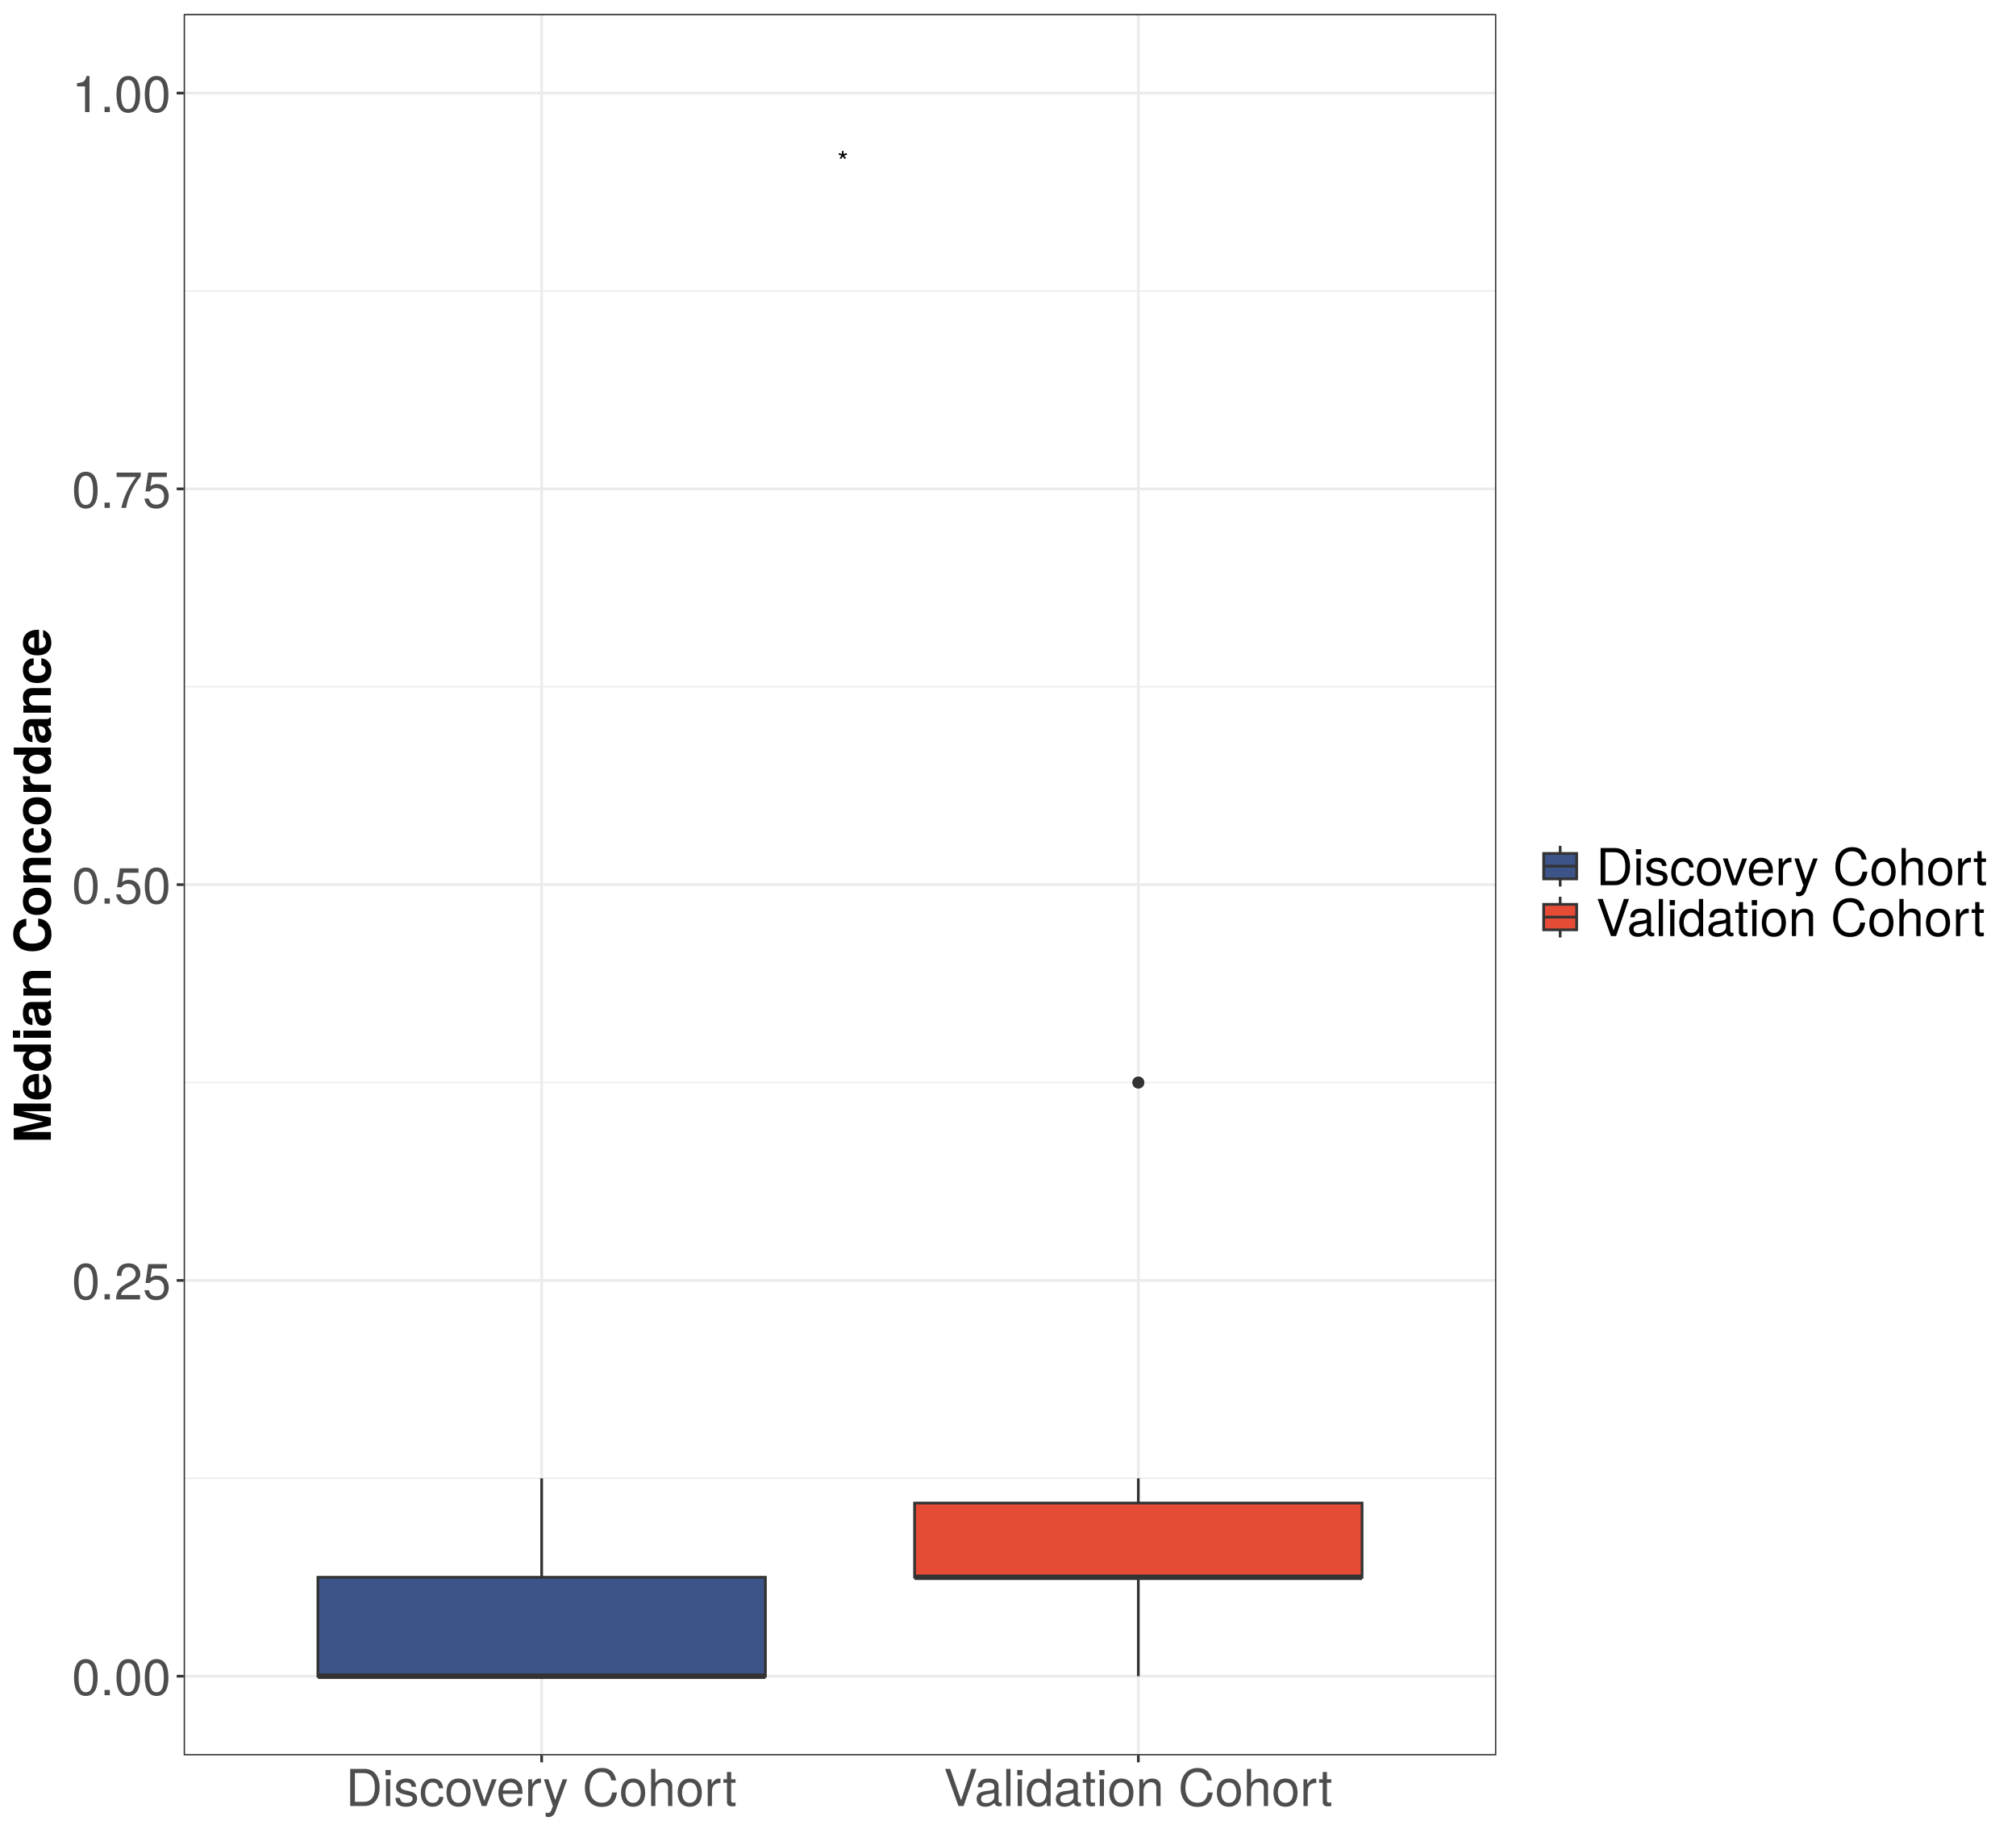 <?xml version="1.0" encoding="UTF-8"?>
<svg xmlns="http://www.w3.org/2000/svg" xmlns:xlink="http://www.w3.org/1999/xlink" width="792pt" height="720pt" viewBox="0 0 792 720" version="1.1">
<defs>
<g>
<symbol overflow="visible" id="glyph0-0">
<path style="stroke:none;" d=""/>
</symbol>
<symbol overflow="visible" id="glyph0-1">
<path style="stroke:none;" d="M 3.797 -6.578 L 3.578 -7.234 L 2.406 -6.812 L 2.406 -8.047 L 1.766 -8.047 L 1.766 -6.812 L 0.656 -7.234 L 0.438 -6.578 L 1.641 -6.25 L 0.875 -5.266 L 1.422 -4.875 L 2.125 -5.906 L 2.812 -4.875 L 3.375 -5.266 L 2.594 -6.25 Z M 3.797 -6.578 "/>
</symbol>
<symbol overflow="visible" id="glyph1-0">
<path style="stroke:none;" d=""/>
</symbol>
<symbol overflow="visible" id="glyph1-1">
<path style="stroke:none;" d="M 10.141 -6.812 C 10.141 -11.734 8.578 -14.188 5.5 -14.188 C 2.438 -14.188 0.859 -11.703 0.859 -6.938 C 0.859 -2.156 2.453 0.297 5.5 0.297 C 8.5 0.297 10.141 -2.156 10.141 -6.812 Z M 8.344 -6.984 C 8.344 -2.953 7.422 -1.156 5.453 -1.156 C 3.594 -1.156 2.656 -3.047 2.656 -6.922 C 2.656 -10.797 3.594 -12.625 5.5 -12.625 C 7.406 -12.625 8.344 -10.781 8.344 -6.984 Z M 8.344 -6.984 "/>
</symbol>
<symbol overflow="visible" id="glyph1-2">
<path style="stroke:none;" d="M 3.812 0 L 3.812 -2.078 L 1.734 -2.078 L 1.734 0 Z M 3.812 0 "/>
</symbol>
<symbol overflow="visible" id="glyph1-3">
<path style="stroke:none;" d="M 10.219 -10.016 C 10.219 -12.422 8.359 -14.188 5.688 -14.188 C 2.781 -14.188 1.094 -12.703 1 -9.266 L 2.766 -9.266 C 2.906 -11.641 3.875 -12.641 5.625 -12.641 C 7.219 -12.641 8.422 -11.5 8.422 -9.984 C 8.422 -8.859 7.766 -7.906 6.5 -7.188 L 4.656 -6.141 C 1.703 -4.453 0.844 -3.125 0.688 0 L 10.125 0 L 10.125 -1.734 L 2.656 -1.734 C 2.844 -2.906 3.484 -3.641 5.219 -4.656 L 7.219 -5.734 C 9.203 -6.797 10.219 -8.281 10.219 -10.016 Z M 10.219 -10.016 "/>
</symbol>
<symbol overflow="visible" id="glyph1-4">
<path style="stroke:none;" d="M 10.266 -4.703 C 10.266 -7.5 8.406 -9.344 5.688 -9.344 C 4.688 -9.344 3.875 -9.078 3.062 -8.484 L 3.625 -12.141 L 9.516 -12.141 L 9.516 -13.875 L 2.203 -13.875 L 1.141 -6.453 L 2.766 -6.453 C 3.578 -7.438 4.266 -7.781 5.359 -7.781 C 7.266 -7.781 8.453 -6.562 8.453 -4.453 C 8.453 -2.422 7.281 -1.266 5.359 -1.266 C 3.812 -1.266 2.875 -2.047 2.453 -3.641 L 0.703 -3.641 C 1.281 -0.812 2.875 0.297 5.406 0.297 C 8.266 0.297 10.266 -1.703 10.266 -4.703 Z M 10.266 -4.703 "/>
</symbol>
<symbol overflow="visible" id="glyph1-5">
<path style="stroke:none;" d="M 10.406 -12.406 L 10.406 -13.875 L 0.922 -13.875 L 0.922 -12.141 L 8.578 -12.141 C 5.766 -8.578 3.766 -4.438 2.766 0 L 4.641 0 C 5.422 -4.578 7.422 -8.859 10.406 -12.406 Z M 10.406 -12.406 "/>
</symbol>
<symbol overflow="visible" id="glyph1-6">
<path style="stroke:none;" d="M 6.938 0 L 6.938 -14.188 L 5.781 -14.188 C 5.156 -12 4.766 -11.703 2.047 -11.359 L 2.047 -10.094 L 5.188 -10.094 L 5.188 0 Z M 6.938 0 "/>
</symbol>
<symbol overflow="visible" id="glyph1-7">
<path style="stroke:none;" d="M 13.344 -7.297 C 13.344 -11.812 11.094 -14.578 7.406 -14.578 L 1.781 -14.578 L 1.781 0 L 7.406 0 C 11.078 0 13.344 -2.766 13.344 -7.297 Z M 11.484 -7.281 C 11.484 -3.594 9.953 -1.641 7.078 -1.641 L 3.641 -1.641 L 3.641 -12.938 L 7.078 -12.938 C 9.953 -12.938 11.484 -11 11.484 -7.281 Z M 11.484 -7.281 "/>
</symbol>
<symbol overflow="visible" id="glyph1-8">
<path style="stroke:none;" d="M 3.062 0 L 3.062 -10.484 L 1.406 -10.484 L 1.406 0 Z M 3.281 -12.062 L 3.281 -14.141 L 1.203 -14.141 L 1.203 -12.062 Z M 3.281 -12.062 "/>
</symbol>
<symbol overflow="visible" id="glyph1-9">
<path style="stroke:none;" d="M 9.188 -2.938 C 9.188 -4.5 8.297 -5.281 6.219 -5.781 L 4.625 -6.156 C 3.266 -6.484 2.688 -6.922 2.688 -7.656 C 2.688 -8.625 3.547 -9.234 4.906 -9.234 C 6.234 -9.234 6.953 -8.656 7 -7.562 L 8.766 -7.562 C 8.734 -9.625 7.375 -10.781 4.953 -10.781 C 2.516 -10.781 0.938 -9.516 0.938 -7.578 C 0.938 -5.938 1.781 -5.156 4.266 -4.562 L 5.812 -4.188 C 6.984 -3.906 7.438 -3.562 7.438 -2.797 C 7.438 -1.812 6.453 -1.234 5 -1.234 C 3.5 -1.234 2.656 -1.594 2.438 -3.203 L 0.688 -3.203 C 0.766 -0.781 2.125 0.297 4.859 0.297 C 7.5 0.297 9.188 -0.922 9.188 -2.938 Z M 9.188 -2.938 "/>
</symbol>
<symbol overflow="visible" id="glyph1-10">
<path style="stroke:none;" d="M 9.547 -3.594 L 7.859 -3.594 C 7.578 -1.922 6.719 -1.234 5.297 -1.234 C 3.453 -1.234 2.359 -2.656 2.359 -5.141 C 2.359 -7.766 3.438 -9.234 5.266 -9.234 C 6.656 -9.234 7.547 -8.422 7.734 -6.953 L 9.422 -6.953 C 9.219 -9.516 7.625 -10.781 5.281 -10.781 C 2.453 -10.781 0.625 -8.625 0.625 -5.141 C 0.625 -1.766 2.422 0.297 5.266 0.297 C 7.766 0.297 9.344 -1.203 9.547 -3.594 Z M 9.547 -3.594 "/>
</symbol>
<symbol overflow="visible" id="glyph1-11">
<path style="stroke:none;" d="M 10.203 -5.156 C 10.203 -8.781 8.453 -10.781 5.438 -10.781 C 2.5 -10.781 0.719 -8.766 0.719 -5.234 C 0.719 -1.719 2.484 0.297 5.453 0.297 C 8.406 0.297 10.203 -1.719 10.203 -5.156 Z M 8.453 -5.188 C 8.453 -2.719 7.297 -1.234 5.453 -1.234 C 3.594 -1.234 2.453 -2.703 2.453 -5.234 C 2.453 -7.766 3.594 -9.234 5.453 -9.234 C 7.344 -9.234 8.453 -7.781 8.453 -5.188 Z M 8.453 -5.188 "/>
</symbol>
<symbol overflow="visible" id="glyph1-12">
<path style="stroke:none;" d="M 9.719 -10.484 L 7.844 -10.484 L 4.875 -1.984 L 2.078 -10.484 L 0.203 -10.484 L 3.875 0 L 5.703 0 Z M 9.719 -10.484 "/>
</symbol>
<symbol overflow="visible" id="glyph1-13">
<path style="stroke:none;" d="M 10.266 -4.766 C 10.266 -6.281 10.141 -7.234 9.844 -8.016 C 9.156 -9.734 7.562 -10.781 5.594 -10.781 C 2.688 -10.781 0.797 -8.625 0.797 -5.188 C 0.797 -1.734 2.625 0.297 5.562 0.297 C 7.953 0.297 9.625 -1.062 10.047 -3.188 L 8.359 -3.188 C 7.906 -1.797 6.953 -1.234 5.625 -1.234 C 3.875 -1.234 2.578 -2.359 2.547 -4.766 Z M 8.484 -6.234 C 8.484 -6.234 8.484 -6.156 8.453 -6.125 L 2.578 -6.125 C 2.719 -7.984 3.906 -9.234 5.578 -9.234 C 7.219 -9.234 8.484 -7.875 8.484 -6.234 Z M 8.484 -6.234 "/>
</symbol>
<symbol overflow="visible" id="glyph1-14">
<path style="stroke:none;" d="M 6.422 -9.016 L 6.422 -10.719 C 6.141 -10.766 6 -10.781 5.781 -10.781 C 4.703 -10.781 3.875 -10.141 2.922 -8.578 L 2.922 -10.484 L 1.406 -10.484 L 1.406 0 L 3.062 0 L 3.062 -5.438 C 3.062 -7.797 3.844 -8.984 6.422 -9.016 Z M 6.422 -9.016 "/>
</symbol>
<symbol overflow="visible" id="glyph1-15">
<path style="stroke:none;" d="M 9.562 -10.484 L 7.766 -10.484 L 4.859 -2.312 L 2.188 -10.484 L 0.406 -10.484 L 3.938 0.047 L 3.297 1.703 C 3.016 2.438 2.688 2.719 1.953 2.719 C 1.719 2.719 1.438 2.688 1.078 2.594 L 1.078 4.094 C 1.422 4.281 1.766 4.359 2.203 4.359 C 3.375 4.359 4.344 3.703 4.906 2.203 Z M 9.562 -10.484 "/>
</symbol>
<symbol overflow="visible" id="glyph1-16">
<path style="stroke:none;" d=""/>
</symbol>
<symbol overflow="visible" id="glyph1-17">
<path style="stroke:none;" d="M 13.547 -5.312 L 11.625 -5.312 C 11.188 -2.562 10.016 -1.281 7.562 -1.281 C 4.656 -1.281 2.812 -3.5 2.812 -7.141 C 2.812 -10.875 4.578 -13.297 7.406 -13.297 C 9.688 -13.297 10.875 -12.281 11.344 -10.062 L 13.234 -10.062 C 12.656 -13.266 10.812 -14.938 7.625 -14.938 C 3.203 -14.938 0.953 -11.375 0.953 -7.125 C 0.953 -2.859 3.266 0.359 7.547 0.359 C 11.094 0.359 13.094 -1.516 13.547 -5.312 Z M 13.547 -5.312 "/>
</symbol>
<symbol overflow="visible" id="glyph1-18">
<path style="stroke:none;" d="M 9.719 0 L 9.719 -7.922 C 9.719 -9.688 8.453 -10.781 6.422 -10.781 C 4.938 -10.781 4.047 -10.312 3.062 -9.047 L 3.062 -14.578 L 1.406 -14.578 L 1.406 0 L 3.062 0 L 3.062 -5.781 C 3.062 -7.922 4.188 -9.312 5.906 -9.312 C 7.078 -9.312 8.062 -8.641 8.062 -7.266 L 8.062 0 Z M 9.719 0 "/>
</symbol>
<symbol overflow="visible" id="glyph1-19">
<path style="stroke:none;" d="M 5.078 0 L 5.078 -1.406 C 4.859 -1.344 4.594 -1.312 4.281 -1.312 C 3.562 -1.312 3.359 -1.516 3.359 -2.266 L 3.359 -9.125 L 5.078 -9.125 L 5.078 -10.484 L 3.359 -10.484 L 3.359 -13.359 L 1.703 -13.359 L 1.703 -10.484 L 0.281 -10.484 L 0.281 -9.125 L 1.703 -9.125 L 1.703 -1.516 C 1.703 -0.453 2.422 0.141 3.719 0.141 C 4.125 0.141 4.516 0.094 5.078 0 Z M 5.078 0 "/>
</symbol>
<symbol overflow="visible" id="glyph1-20">
<path style="stroke:none;" d="M 12.906 -14.578 L 10.922 -14.578 L 6.875 -2.234 L 2.594 -14.578 L 0.594 -14.578 L 5.844 0 L 7.844 0 Z M 12.906 -14.578 "/>
</symbol>
<symbol overflow="visible" id="glyph1-21">
<path style="stroke:none;" d="M 10.703 -0.047 L 10.703 -1.297 C 10.516 -1.266 10.438 -1.266 10.344 -1.266 C 9.766 -1.266 9.438 -1.562 9.438 -2.078 L 9.438 -7.922 C 9.438 -9.781 8.078 -10.781 5.5 -10.781 C 2.953 -10.781 1.406 -9.797 1.297 -7.375 L 2.984 -7.375 C 3.125 -8.656 3.875 -9.234 5.438 -9.234 C 6.938 -9.234 7.781 -8.688 7.781 -7.688 L 7.781 -7.234 C 7.781 -6.547 7.359 -6.234 6.047 -6.078 C 3.688 -5.781 3.312 -5.703 2.688 -5.438 C 1.453 -4.938 0.844 -4 0.844 -2.719 C 0.844 -0.812 2.156 0.297 4.281 0.297 C 5.625 0.297 6.922 -0.266 7.844 -1.234 C 8.016 -0.438 8.734 0.141 9.562 0.141 C 9.906 0.141 10.156 0.094 10.703 -0.047 Z M 7.781 -3.625 C 7.781 -2.125 6.266 -1.156 4.641 -1.156 C 3.344 -1.156 2.578 -1.625 2.578 -2.766 C 2.578 -3.859 3.312 -4.344 5.094 -4.594 C 6.859 -4.844 7.219 -4.922 7.781 -5.188 Z M 7.781 -3.625 "/>
</symbol>
<symbol overflow="visible" id="glyph1-22">
<path style="stroke:none;" d="M 3.016 0 L 3.016 -14.578 L 1.359 -14.578 L 1.359 0 Z M 3.016 0 "/>
</symbol>
<symbol overflow="visible" id="glyph1-23">
<path style="stroke:none;" d="M 9.906 0 L 9.906 -14.578 L 8.234 -14.578 L 8.234 -9.156 C 7.547 -10.219 6.422 -10.781 5.016 -10.781 C 2.297 -10.781 0.516 -8.688 0.516 -5.344 C 0.516 -1.797 2.266 0.297 5.078 0.297 C 6.516 0.297 7.516 -0.234 8.422 -1.547 L 8.422 0 Z M 8.234 -5.203 C 8.234 -2.781 7.078 -1.266 5.312 -1.266 C 3.484 -1.266 2.266 -2.797 2.266 -5.234 C 2.266 -7.688 3.484 -9.219 5.297 -9.219 C 7.094 -9.219 8.234 -7.625 8.234 -5.203 Z M 8.234 -5.203 "/>
</symbol>
<symbol overflow="visible" id="glyph1-24">
<path style="stroke:none;" d="M 9.734 0 L 9.734 -7.922 C 9.734 -9.656 8.438 -10.781 6.422 -10.781 C 4.859 -10.781 3.859 -10.188 2.938 -8.719 L 2.938 -10.484 L 1.406 -10.484 L 1.406 0 L 3.062 0 L 3.062 -5.781 C 3.062 -7.922 4.219 -9.312 5.922 -9.312 C 7.234 -9.312 8.078 -8.516 8.078 -7.266 L 8.078 0 Z M 9.734 0 "/>
</symbol>
<symbol overflow="visible" id="glyph2-0">
<path style="stroke:none;" d=""/>
</symbol>
<symbol overflow="visible" id="glyph2-1">
<path style="stroke:none;" d="M 0 -15.516 L -14.578 -15.516 L -14.578 -11 L -2.984 -8.438 L -14.578 -5.797 L -14.578 -1.312 L 0 -1.312 L 0 -4.312 L -11.359 -4.312 L 0 -6.938 L 0 -9.938 L -11.359 -12.516 L 0 -12.516 Z M 0 -15.516 "/>
</symbol>
<symbol overflow="visible" id="glyph2-2">
<path style="stroke:none;" d="M -5 -10.5 C -8.719 -10.5 -10.984 -8.625 -10.984 -5.438 C -10.984 -2.344 -8.875 -0.438 -5.266 -0.438 C -1.797 -0.438 0.188 -2.312 0.188 -5.375 C 0.188 -7.797 -0.922 -9.766 -3.047 -10.375 L -3.047 -7.625 C -2.266 -7.375 -1.953 -6.5 -1.953 -5.484 C -1.953 -4.156 -2.562 -3.312 -4.656 -3.234 L -4.656 -10.484 Z M -6.516 -7.578 L -6.516 -3.281 C -8.016 -3.453 -8.844 -4.156 -8.844 -5.406 C -8.844 -6.594 -8.062 -7.438 -6.516 -7.578 Z M -6.516 -7.578 "/>
</symbol>
<symbol overflow="visible" id="glyph2-3">
<path style="stroke:none;" d="M 0 -10.906 L -14.578 -10.906 L -14.578 -8.094 L -9.406 -8.094 C -10.484 -7.406 -10.984 -6.453 -10.984 -5.125 C -10.984 -2.547 -8.641 -0.578 -5.375 -0.578 C -2.312 -0.578 0.188 -2.266 0.188 -5.125 C 0.188 -6.453 -0.312 -7.406 -1.234 -8.094 L 0 -8.094 Z M -5.344 -8.094 C -3.375 -8.094 -2.156 -7.141 -2.156 -5.734 C -2.156 -4.344 -3.406 -3.375 -5.375 -3.375 C -7.375 -3.375 -8.641 -4.344 -8.641 -5.734 C -8.641 -7.156 -7.406 -8.094 -5.344 -8.094 Z M -5.344 -8.094 "/>
</symbol>
<symbol overflow="visible" id="glyph2-4">
<path style="stroke:none;" d="M 0 -4.141 L -10.797 -4.141 L -10.797 -1.344 L 0 -1.344 Z M -12.094 -4.188 L -14.906 -4.188 L -14.906 -1.375 L -12.094 -1.375 Z M -12.094 -4.188 "/>
</symbol>
<symbol overflow="visible" id="glyph2-5">
<path style="stroke:none;" d="M 0 -10.484 L -0.344 -10.484 C -0.797 -9.984 -1.094 -9.844 -1.656 -9.844 L -7.656 -9.844 C -9.859 -9.844 -10.984 -8.344 -10.984 -5.422 C -10.984 -2.5 -9.734 -0.984 -7.234 -0.797 L -7.234 -3.5 C -8.359 -3.641 -8.719 -4.094 -8.719 -5.484 C -8.719 -6.562 -8.359 -7.094 -7.641 -7.094 C -6.5 -7.094 -6.625 -6.266 -6.375 -4.859 L -6.188 -3.734 C -5.797 -1.594 -4.875 -0.562 -2.922 -0.562 C -0.812 -0.562 0.188 -2.047 0.188 -3.844 C 0.188 -5.047 -0.344 -6.141 -1.359 -7.125 C -0.797 -7.125 -0.312 -7.188 0 -7.438 Z M -4.625 -7.094 C -3 -7.094 -2.078 -6.297 -2.078 -4.875 C -2.078 -3.938 -2.438 -3.359 -3.234 -3.359 C -4.062 -3.359 -4.359 -3.797 -4.578 -4.953 L -4.766 -5.922 C -4.906 -6.656 -4.938 -6.781 -5.094 -7.094 Z M -4.625 -7.094 "/>
</symbol>
<symbol overflow="visible" id="glyph2-6">
<path style="stroke:none;" d="M 0 -10.922 L -7.234 -10.922 C -9.625 -10.922 -10.984 -9.594 -10.984 -7.297 C -10.984 -5.844 -10.438 -4.859 -9.234 -4.062 L -10.797 -4.062 L -10.797 -1.266 L 0 -1.266 L 0 -4.062 L -6.484 -4.062 C -7.766 -4.062 -8.594 -4.953 -8.594 -6.312 C -8.594 -7.516 -7.938 -8.125 -6.656 -8.125 L 0 -8.125 Z M 0 -10.922 "/>
</symbol>
<symbol overflow="visible" id="glyph2-7">
<path style="stroke:none;" d=""/>
</symbol>
<symbol overflow="visible" id="glyph2-8">
<path style="stroke:none;" d="M -4.984 -13.703 L -4.984 -10.781 C -3.125 -10.594 -2.281 -9.422 -2.281 -7.562 C -2.281 -5.234 -4.062 -3.875 -7.234 -3.875 C -10.453 -3.875 -12.266 -5.297 -12.266 -7.656 C -12.266 -9.281 -11.516 -10.344 -9.641 -10.781 L -9.641 -13.641 C -13 -13.375 -14.812 -10.844 -14.812 -7.562 C -14.812 -3.438 -12 -0.875 -7.281 -0.875 C -2.594 -0.875 0.234 -3.422 0.234 -7.484 C 0.234 -11.094 -1.641 -13.516 -4.984 -13.703 Z M -4.984 -13.703 "/>
</symbol>
<symbol overflow="visible" id="glyph2-9">
<path style="stroke:none;" d="M -5.312 -11.375 C -8.984 -11.375 -10.984 -9.406 -10.984 -6.016 C -10.984 -2.719 -8.938 -0.703 -5.406 -0.703 C -1.844 -0.703 0.188 -2.719 0.188 -6.047 C 0.188 -9.312 -1.859 -11.375 -5.312 -11.375 Z M -5.359 -8.578 C -3.344 -8.578 -2.078 -7.547 -2.078 -6.047 C -2.078 -4.516 -3.344 -3.5 -5.406 -3.5 C -7.453 -3.5 -8.719 -4.516 -8.719 -6.047 C -8.719 -7.578 -7.484 -8.578 -5.359 -8.578 Z M -5.359 -8.578 "/>
</symbol>
<symbol overflow="visible" id="glyph2-10">
<path style="stroke:none;" d="M -3.734 -10.438 L -3.734 -7.766 C -2.625 -7.406 -2.078 -6.844 -2.078 -5.766 C -2.078 -4.344 -3.219 -3.484 -5.312 -3.484 C -7.297 -3.484 -8.719 -4 -8.719 -5.766 C -8.719 -6.906 -8.188 -7.438 -6.766 -7.766 L -6.766 -10.438 C -9.406 -10.234 -10.984 -8.484 -10.984 -5.781 C -10.984 -2.562 -9 -0.688 -5.312 -0.688 C -1.766 -0.688 0.188 -2.547 0.188 -5.734 C 0.188 -8.359 -1.438 -10.188 -3.734 -10.438 Z M -3.734 -10.438 "/>
</symbol>
<symbol overflow="visible" id="glyph2-11">
<path style="stroke:none;" d="M -8.125 -7.406 L -10.953 -7.406 C -10.984 -7.234 -10.984 -7.141 -10.984 -7.062 C -10.984 -5.781 -10.141 -4.656 -8.688 -4.062 L -10.797 -4.062 L -10.797 -1.266 L 0 -1.266 L 0 -4.062 L -5.734 -4.062 C -7.375 -4.062 -8.203 -4.875 -8.203 -6.516 C -8.203 -6.812 -8.188 -7.016 -8.125 -7.406 Z M -8.125 -7.406 "/>
</symbol>
</g>
<clipPath id="clip1">
  <path d="M 72.152 5.48 L 587.844 5.48 L 587.844 689.59 L 72.152 689.59 Z M 72.152 5.48 "/>
</clipPath>
<clipPath id="clip2">
  <path d="M 72.152 580 L 587.844 580 L 587.844 582 L 72.152 582 Z M 72.152 580 "/>
</clipPath>
<clipPath id="clip3">
  <path d="M 72.152 425 L 587.844 425 L 587.844 426 L 72.152 426 Z M 72.152 425 "/>
</clipPath>
<clipPath id="clip4">
  <path d="M 72.152 269 L 587.844 269 L 587.844 271 L 72.152 271 Z M 72.152 269 "/>
</clipPath>
<clipPath id="clip5">
  <path d="M 72.152 114 L 587.844 114 L 587.844 115 L 72.152 115 Z M 72.152 114 "/>
</clipPath>
<clipPath id="clip6">
  <path d="M 72.152 657 L 587.844 657 L 587.844 660 L 72.152 660 Z M 72.152 657 "/>
</clipPath>
<clipPath id="clip7">
  <path d="M 72.152 502 L 587.844 502 L 587.844 504 L 72.152 504 Z M 72.152 502 "/>
</clipPath>
<clipPath id="clip8">
  <path d="M 72.152 347 L 587.844 347 L 587.844 349 L 72.152 349 Z M 72.152 347 "/>
</clipPath>
<clipPath id="clip9">
  <path d="M 72.152 191 L 587.844 191 L 587.844 193 L 72.152 193 Z M 72.152 191 "/>
</clipPath>
<clipPath id="clip10">
  <path d="M 72.152 36 L 587.844 36 L 587.844 38 L 72.152 38 Z M 72.152 36 "/>
</clipPath>
<clipPath id="clip11">
  <path d="M 212 5.48 L 214 5.48 L 214 689.59 L 212 689.59 Z M 212 5.48 "/>
</clipPath>
<clipPath id="clip12">
  <path d="M 446 5.48 L 448 5.48 L 448 689.59 L 446 689.59 Z M 446 5.48 "/>
</clipPath>
<clipPath id="clip13">
  <path d="M 72.152 5.48 L 587.844 5.48 L 587.844 689.59 L 72.152 689.59 Z M 72.152 5.48 "/>
</clipPath>
</defs>
<g id="surface80">
<rect x="0" y="0" width="792" height="720" style="fill:rgb(100%,100%,100%);fill-opacity:1;stroke:none;"/>
<rect x="0" y="0" width="792" height="720" style="fill:rgb(100%,100%,100%);fill-opacity:1;stroke:none;"/>
<path style="fill:none;stroke-width:1.067;stroke-linecap:round;stroke-linejoin:round;stroke:rgb(100%,100%,100%);stroke-opacity:1;stroke-miterlimit:10;" d="M 0 720 L 792 720 L 792 0 L 0 0 Z M 0 720 "/>
<g clip-path="url(#clip1)" clip-rule="nonzero">
<path style=" stroke:none;fill-rule:nonzero;fill:rgb(100%,100%,100%);fill-opacity:1;" d="M 72.152 689.59 L 587.844 689.59 L 587.844 5.48 L 72.152 5.48 Z M 72.152 689.59 "/>
</g>
<g clip-path="url(#clip2)" clip-rule="nonzero">
<path style="fill:none;stroke-width:0.533;stroke-linecap:butt;stroke-linejoin:round;stroke:rgb(92.157%,92.157%,92.157%);stroke-opacity:1;stroke-miterlimit:10;" d="M 72.152 580.754 L 587.844 580.754 "/>
</g>
<g clip-path="url(#clip3)" clip-rule="nonzero">
<path style="fill:none;stroke-width:0.533;stroke-linecap:butt;stroke-linejoin:round;stroke:rgb(92.157%,92.157%,92.157%);stroke-opacity:1;stroke-miterlimit:10;" d="M 72.152 425.273 L 587.844 425.273 "/>
</g>
<g clip-path="url(#clip4)" clip-rule="nonzero">
<path style="fill:none;stroke-width:0.533;stroke-linecap:butt;stroke-linejoin:round;stroke:rgb(92.157%,92.157%,92.157%);stroke-opacity:1;stroke-miterlimit:10;" d="M 72.152 269.793 L 587.844 269.793 "/>
</g>
<g clip-path="url(#clip5)" clip-rule="nonzero">
<path style="fill:none;stroke-width:0.533;stroke-linecap:butt;stroke-linejoin:round;stroke:rgb(92.157%,92.157%,92.157%);stroke-opacity:1;stroke-miterlimit:10;" d="M 72.152 114.316 L 587.844 114.316 "/>
</g>
<g clip-path="url(#clip6)" clip-rule="nonzero">
<path style="fill:none;stroke-width:1.067;stroke-linecap:butt;stroke-linejoin:round;stroke:rgb(92.157%,92.157%,92.157%);stroke-opacity:1;stroke-miterlimit:10;" d="M 72.152 658.492 L 587.844 658.492 "/>
</g>
<g clip-path="url(#clip7)" clip-rule="nonzero">
<path style="fill:none;stroke-width:1.067;stroke-linecap:butt;stroke-linejoin:round;stroke:rgb(92.157%,92.157%,92.157%);stroke-opacity:1;stroke-miterlimit:10;" d="M 72.152 503.016 L 587.844 503.016 "/>
</g>
<g clip-path="url(#clip8)" clip-rule="nonzero">
<path style="fill:none;stroke-width:1.067;stroke-linecap:butt;stroke-linejoin:round;stroke:rgb(92.157%,92.157%,92.157%);stroke-opacity:1;stroke-miterlimit:10;" d="M 72.152 347.535 L 587.844 347.535 "/>
</g>
<g clip-path="url(#clip9)" clip-rule="nonzero">
<path style="fill:none;stroke-width:1.067;stroke-linecap:butt;stroke-linejoin:round;stroke:rgb(92.157%,92.157%,92.157%);stroke-opacity:1;stroke-miterlimit:10;" d="M 72.152 192.055 L 587.844 192.055 "/>
</g>
<g clip-path="url(#clip10)" clip-rule="nonzero">
<path style="fill:none;stroke-width:1.067;stroke-linecap:butt;stroke-linejoin:round;stroke:rgb(92.157%,92.157%,92.157%);stroke-opacity:1;stroke-miterlimit:10;" d="M 72.152 36.574 L 587.844 36.574 "/>
</g>
<g clip-path="url(#clip11)" clip-rule="nonzero">
<path style="fill:none;stroke-width:1.067;stroke-linecap:butt;stroke-linejoin:round;stroke:rgb(92.157%,92.157%,92.157%);stroke-opacity:1;stroke-miterlimit:10;" d="M 212.793 689.59 L 212.793 5.48 "/>
</g>
<g clip-path="url(#clip12)" clip-rule="nonzero">
<path style="fill:none;stroke-width:1.067;stroke-linecap:butt;stroke-linejoin:round;stroke:rgb(92.157%,92.157%,92.157%);stroke-opacity:1;stroke-miterlimit:10;" d="M 447.199 689.59 L 447.199 5.48 "/>
</g>
<path style="fill:none;stroke-width:1.067;stroke-linecap:butt;stroke-linejoin:round;stroke:rgb(20%,20%,20%);stroke-opacity:1;stroke-miterlimit:10;" d="M 212.793 619.625 L 212.793 580.754 "/>
<path style="fill:none;stroke-width:1.067;stroke-linecap:butt;stroke-linejoin:round;stroke:rgb(20%,20%,20%);stroke-opacity:1;stroke-miterlimit:10;" d="M 212.793 658.492 L 212.793 658.492 "/>
<path style="fill-rule:nonzero;fill:rgb(23.529%,32.941%,53.333%);fill-opacity:1;stroke-width:1.067;stroke-linecap:butt;stroke-linejoin:miter;stroke:rgb(20%,20%,20%);stroke-opacity:1;stroke-miterlimit:10;" d="M 124.891 619.625 L 124.891 658.492 L 300.695 658.492 L 300.695 619.625 Z M 124.891 619.625 "/>
<path style="fill:none;stroke-width:2.134;stroke-linecap:butt;stroke-linejoin:miter;stroke:rgb(20%,20%,20%);stroke-opacity:1;stroke-miterlimit:10;" d="M 124.891 658.492 L 300.695 658.492 "/>
<path style="fill-rule:nonzero;fill:rgb(20%,20%,20%);fill-opacity:1;stroke-width:0.709;stroke-linecap:round;stroke-linejoin:round;stroke:rgb(20%,20%,20%);stroke-opacity:1;stroke-miterlimit:10;" d="M 449.156 425.273 C 449.156 427.879 445.246 427.879 445.246 425.273 C 445.246 422.668 449.156 422.668 449.156 425.273 "/>
<path style="fill-rule:nonzero;fill:rgb(20%,20%,20%);fill-opacity:1;stroke-width:0.709;stroke-linecap:round;stroke-linejoin:round;stroke:rgb(20%,20%,20%);stroke-opacity:1;stroke-miterlimit:10;" d="M 449.156 425.273 C 449.156 427.879 445.246 427.879 445.246 425.273 C 445.246 422.668 449.156 422.668 449.156 425.273 "/>
<path style="fill:none;stroke-width:1.067;stroke-linecap:butt;stroke-linejoin:round;stroke:rgb(20%,20%,20%);stroke-opacity:1;stroke-miterlimit:10;" d="M 447.199 590.473 L 447.199 580.754 "/>
<path style="fill:none;stroke-width:1.067;stroke-linecap:butt;stroke-linejoin:round;stroke:rgb(20%,20%,20%);stroke-opacity:1;stroke-miterlimit:10;" d="M 447.199 619.625 L 447.199 658.492 "/>
<path style="fill-rule:nonzero;fill:rgb(90.196%,29.412%,20.784%);fill-opacity:1;stroke-width:1.067;stroke-linecap:butt;stroke-linejoin:miter;stroke:rgb(20%,20%,20%);stroke-opacity:1;stroke-miterlimit:10;" d="M 359.297 590.473 L 359.297 619.625 L 535.102 619.625 L 535.102 590.473 Z M 359.297 590.473 "/>
<path style="fill:none;stroke-width:2.134;stroke-linecap:butt;stroke-linejoin:miter;stroke:rgb(20%,20%,20%);stroke-opacity:1;stroke-miterlimit:10;" d="M 359.297 619.625 L 535.102 619.625 "/>
<g style="fill:rgb(0%,0%,0%);fill-opacity:1;">
  <use xlink:href="#glyph0-1" x="328.996" y="67.345"/>
</g>
<g clip-path="url(#clip13)" clip-rule="nonzero">
<path style="fill:none;stroke-width:1.067;stroke-linecap:round;stroke-linejoin:round;stroke:rgb(20%,20%,20%);stroke-opacity:1;stroke-miterlimit:10;" d="M 72.152 689.59 L 587.844 689.59 L 587.844 5.48 L 72.152 5.48 Z M 72.152 689.59 "/>
</g>
<g style="fill:rgb(30.196%,30.196%,30.196%);fill-opacity:1;">
  <use xlink:href="#glyph1-1" x="28.219" y="665.952"/>
  <use xlink:href="#glyph1-2" x="39.339" y="665.952"/>
  <use xlink:href="#glyph1-1" x="44.898" y="665.952"/>
  <use xlink:href="#glyph1-1" x="56.019" y="665.952"/>
</g>
<g style="fill:rgb(30.196%,30.196%,30.196%);fill-opacity:1;">
  <use xlink:href="#glyph1-1" x="28.219" y="510.476"/>
  <use xlink:href="#glyph1-2" x="39.339" y="510.476"/>
  <use xlink:href="#glyph1-3" x="44.898" y="510.476"/>
  <use xlink:href="#glyph1-4" x="56.019" y="510.476"/>
</g>
<g style="fill:rgb(30.196%,30.196%,30.196%);fill-opacity:1;">
  <use xlink:href="#glyph1-1" x="28.219" y="354.995"/>
  <use xlink:href="#glyph1-2" x="39.339" y="354.995"/>
  <use xlink:href="#glyph1-4" x="44.898" y="354.995"/>
  <use xlink:href="#glyph1-1" x="56.019" y="354.995"/>
</g>
<g style="fill:rgb(30.196%,30.196%,30.196%);fill-opacity:1;">
  <use xlink:href="#glyph1-1" x="28.219" y="199.515"/>
  <use xlink:href="#glyph1-2" x="39.339" y="199.515"/>
  <use xlink:href="#glyph1-5" x="44.898" y="199.515"/>
  <use xlink:href="#glyph1-4" x="56.019" y="199.515"/>
</g>
<g style="fill:rgb(30.196%,30.196%,30.196%);fill-opacity:1;">
  <use xlink:href="#glyph1-6" x="28.219" y="44.034"/>
  <use xlink:href="#glyph1-2" x="39.339" y="44.034"/>
  <use xlink:href="#glyph1-1" x="44.898" y="44.034"/>
  <use xlink:href="#glyph1-1" x="56.019" y="44.034"/>
</g>
<path style="fill:none;stroke-width:1.067;stroke-linecap:butt;stroke-linejoin:round;stroke:rgb(20%,20%,20%);stroke-opacity:1;stroke-miterlimit:10;" d="M 69.41 658.492 L 72.152 658.492 "/>
<path style="fill:none;stroke-width:1.067;stroke-linecap:butt;stroke-linejoin:round;stroke:rgb(20%,20%,20%);stroke-opacity:1;stroke-miterlimit:10;" d="M 69.41 503.016 L 72.152 503.016 "/>
<path style="fill:none;stroke-width:1.067;stroke-linecap:butt;stroke-linejoin:round;stroke:rgb(20%,20%,20%);stroke-opacity:1;stroke-miterlimit:10;" d="M 69.41 347.535 L 72.152 347.535 "/>
<path style="fill:none;stroke-width:1.067;stroke-linecap:butt;stroke-linejoin:round;stroke:rgb(20%,20%,20%);stroke-opacity:1;stroke-miterlimit:10;" d="M 69.41 192.055 L 72.152 192.055 "/>
<path style="fill:none;stroke-width:1.067;stroke-linecap:butt;stroke-linejoin:round;stroke:rgb(20%,20%,20%);stroke-opacity:1;stroke-miterlimit:10;" d="M 69.41 36.574 L 72.152 36.574 "/>
<path style="fill:none;stroke-width:1.067;stroke-linecap:butt;stroke-linejoin:round;stroke:rgb(20%,20%,20%);stroke-opacity:1;stroke-miterlimit:10;" d="M 212.793 692.328 L 212.793 689.59 "/>
<path style="fill:none;stroke-width:1.067;stroke-linecap:butt;stroke-linejoin:round;stroke:rgb(20%,20%,20%);stroke-opacity:1;stroke-miterlimit:10;" d="M 447.199 692.328 L 447.199 689.59 "/>
<g style="fill:rgb(30.196%,30.196%,30.196%);fill-opacity:1;">
  <use xlink:href="#glyph1-7" x="135.793" y="709.479"/>
  <use xlink:href="#glyph1-8" x="150.233" y="709.479"/>
  <use xlink:href="#glyph1-9" x="154.674" y="709.479"/>
  <use xlink:href="#glyph1-10" x="164.674" y="709.479"/>
  <use xlink:href="#glyph1-11" x="174.674" y="709.479"/>
  <use xlink:href="#glyph1-12" x="185.394" y="709.479"/>
  <use xlink:href="#glyph1-13" x="194.993" y="709.479"/>
  <use xlink:href="#glyph1-14" x="206.113" y="709.479"/>
  <use xlink:href="#glyph1-15" x="213.273" y="709.479"/>
  <use xlink:href="#glyph1-16" x="223.273" y="709.479"/>
  <use xlink:href="#glyph1-17" x="228.833" y="709.479"/>
  <use xlink:href="#glyph1-11" x="243.273" y="709.479"/>
  <use xlink:href="#glyph1-18" x="254.394" y="709.479"/>
  <use xlink:href="#glyph1-11" x="265.514" y="709.479"/>
  <use xlink:href="#glyph1-14" x="276.634" y="709.479"/>
  <use xlink:href="#glyph1-19" x="283.894" y="709.479"/>
</g>
<g style="fill:rgb(30.196%,30.196%,30.196%);fill-opacity:1;">
  <use xlink:href="#glyph1-20" x="370.699" y="709.479"/>
  <use xlink:href="#glyph1-21" x="382.839" y="709.479"/>
  <use xlink:href="#glyph1-22" x="393.959" y="709.479"/>
  <use xlink:href="#glyph1-8" x="398.399" y="709.479"/>
  <use xlink:href="#glyph1-23" x="402.84" y="709.479"/>
  <use xlink:href="#glyph1-21" x="413.96" y="709.479"/>
  <use xlink:href="#glyph1-19" x="425.08" y="709.479"/>
  <use xlink:href="#glyph1-8" x="430.64" y="709.479"/>
  <use xlink:href="#glyph1-11" x="435.08" y="709.479"/>
  <use xlink:href="#glyph1-24" x="446.2" y="709.479"/>
  <use xlink:href="#glyph1-16" x="457.32" y="709.479"/>
  <use xlink:href="#glyph1-17" x="462.88" y="709.479"/>
  <use xlink:href="#glyph1-11" x="477.32" y="709.479"/>
  <use xlink:href="#glyph1-18" x="488.44" y="709.479"/>
  <use xlink:href="#glyph1-11" x="499.561" y="709.479"/>
  <use xlink:href="#glyph1-14" x="510.681" y="709.479"/>
  <use xlink:href="#glyph1-19" x="517.94" y="709.479"/>
</g>
<g style="fill:rgb(0%,0%,0%);fill-opacity:1;">
  <use xlink:href="#glyph2-1" x="19.98" y="449.035"/>
  <use xlink:href="#glyph2-2" x="19.98" y="432.375"/>
  <use xlink:href="#glyph2-3" x="19.98" y="421.255"/>
  <use xlink:href="#glyph2-4" x="19.98" y="409.035"/>
  <use xlink:href="#glyph2-5" x="19.98" y="403.476"/>
  <use xlink:href="#glyph2-6" x="19.98" y="392.355"/>
  <use xlink:href="#glyph2-7" x="19.98" y="380.136"/>
  <use xlink:href="#glyph2-8" x="19.98" y="374.576"/>
  <use xlink:href="#glyph2-9" x="19.98" y="360.136"/>
  <use xlink:href="#glyph2-6" x="19.98" y="347.916"/>
  <use xlink:href="#glyph2-10" x="19.98" y="335.696"/>
  <use xlink:href="#glyph2-9" x="19.98" y="324.576"/>
  <use xlink:href="#glyph2-11" x="19.98" y="312.356"/>
  <use xlink:href="#glyph2-3" x="19.98" y="304.576"/>
  <use xlink:href="#glyph2-5" x="19.98" y="292.356"/>
  <use xlink:href="#glyph2-6" x="19.98" y="281.236"/>
  <use xlink:href="#glyph2-10" x="19.98" y="269.017"/>
  <use xlink:href="#glyph2-2" x="19.98" y="257.896"/>
</g>
<path style=" stroke:none;fill-rule:nonzero;fill:rgb(100%,100%,100%);fill-opacity:1;" d="M 598.801 375.754 L 786.52 375.754 L 786.52 319.316 L 598.801 319.316 Z M 598.801 375.754 "/>
<path style=" stroke:none;fill-rule:nonzero;fill:rgb(100%,100%,100%);fill-opacity:1;" d="M 604.281 350.273 L 621.562 350.273 L 621.562 330.273 L 604.281 330.273 Z M 604.281 350.273 "/>
<path style="fill:none;stroke-width:1.067;stroke-linecap:butt;stroke-linejoin:miter;stroke:rgb(20%,20%,20%);stroke-opacity:1;stroke-miterlimit:10;" d="M 612.922 348.273 L 612.922 345.273 "/>
<path style="fill:none;stroke-width:1.067;stroke-linecap:butt;stroke-linejoin:miter;stroke:rgb(20%,20%,20%);stroke-opacity:1;stroke-miterlimit:10;" d="M 612.922 335.273 L 612.922 332.273 "/>
<path style="fill-rule:nonzero;fill:rgb(23.529%,32.941%,53.333%);fill-opacity:1;stroke-width:1.067;stroke-linecap:butt;stroke-linejoin:miter;stroke:rgb(20%,20%,20%);stroke-opacity:1;stroke-miterlimit:10;" d="M 606.441 345.273 L 619.402 345.273 L 619.402 335.273 L 606.441 335.273 Z M 606.441 345.273 "/>
<path style="fill:none;stroke-width:1.067;stroke-linecap:butt;stroke-linejoin:miter;stroke:rgb(20%,20%,20%);stroke-opacity:1;stroke-miterlimit:10;" d="M 606.441 340.273 L 619.402 340.273 "/>
<path style=" stroke:none;fill-rule:nonzero;fill:rgb(100%,100%,100%);fill-opacity:1;" d="M 604.281 370.273 L 621.562 370.273 L 621.562 350.273 L 604.281 350.273 Z M 604.281 370.273 "/>
<path style="fill:none;stroke-width:1.067;stroke-linecap:butt;stroke-linejoin:miter;stroke:rgb(20%,20%,20%);stroke-opacity:1;stroke-miterlimit:10;" d="M 612.922 368.273 L 612.922 365.273 "/>
<path style="fill:none;stroke-width:1.067;stroke-linecap:butt;stroke-linejoin:miter;stroke:rgb(20%,20%,20%);stroke-opacity:1;stroke-miterlimit:10;" d="M 612.922 355.273 L 612.922 352.273 "/>
<path style="fill-rule:nonzero;fill:rgb(90.196%,29.412%,20.784%);fill-opacity:1;stroke-width:1.067;stroke-linecap:butt;stroke-linejoin:miter;stroke:rgb(20%,20%,20%);stroke-opacity:1;stroke-miterlimit:10;" d="M 606.441 365.273 L 619.402 365.273 L 619.402 355.273 L 606.441 355.273 Z M 606.441 365.273 "/>
<path style="fill:none;stroke-width:1.067;stroke-linecap:butt;stroke-linejoin:miter;stroke:rgb(20%,20%,20%);stroke-opacity:1;stroke-miterlimit:10;" d="M 606.441 360.273 L 619.402 360.273 "/>
<g style="fill:rgb(0%,0%,0%);fill-opacity:1;">
  <use xlink:href="#glyph1-7" x="627.043" y="347.733"/>
  <use xlink:href="#glyph1-8" x="641.483" y="347.733"/>
  <use xlink:href="#glyph1-9" x="645.924" y="347.733"/>
  <use xlink:href="#glyph1-10" x="655.924" y="347.733"/>
  <use xlink:href="#glyph1-11" x="665.924" y="347.733"/>
  <use xlink:href="#glyph1-12" x="676.644" y="347.733"/>
  <use xlink:href="#glyph1-13" x="686.243" y="347.733"/>
  <use xlink:href="#glyph1-14" x="697.363" y="347.733"/>
  <use xlink:href="#glyph1-15" x="704.523" y="347.733"/>
  <use xlink:href="#glyph1-16" x="714.523" y="347.733"/>
  <use xlink:href="#glyph1-17" x="720.083" y="347.733"/>
  <use xlink:href="#glyph1-11" x="734.523" y="347.733"/>
  <use xlink:href="#glyph1-18" x="745.644" y="347.733"/>
  <use xlink:href="#glyph1-11" x="756.764" y="347.733"/>
  <use xlink:href="#glyph1-14" x="767.884" y="347.733"/>
  <use xlink:href="#glyph1-19" x="775.144" y="347.733"/>
</g>
<g style="fill:rgb(0%,0%,0%);fill-opacity:1;">
  <use xlink:href="#glyph1-20" x="627.043" y="367.733"/>
  <use xlink:href="#glyph1-21" x="639.183" y="367.733"/>
  <use xlink:href="#glyph1-22" x="650.303" y="367.733"/>
  <use xlink:href="#glyph1-8" x="654.743" y="367.733"/>
  <use xlink:href="#glyph1-23" x="659.184" y="367.733"/>
  <use xlink:href="#glyph1-21" x="670.304" y="367.733"/>
  <use xlink:href="#glyph1-19" x="681.424" y="367.733"/>
  <use xlink:href="#glyph1-8" x="686.983" y="367.733"/>
  <use xlink:href="#glyph1-11" x="691.424" y="367.733"/>
  <use xlink:href="#glyph1-24" x="702.544" y="367.733"/>
  <use xlink:href="#glyph1-16" x="713.664" y="367.733"/>
  <use xlink:href="#glyph1-17" x="719.224" y="367.733"/>
  <use xlink:href="#glyph1-11" x="733.664" y="367.733"/>
  <use xlink:href="#glyph1-18" x="744.784" y="367.733"/>
  <use xlink:href="#glyph1-11" x="755.904" y="367.733"/>
  <use xlink:href="#glyph1-14" x="767.024" y="367.733"/>
  <use xlink:href="#glyph1-19" x="774.284" y="367.733"/>
</g>
</g>
</svg>
